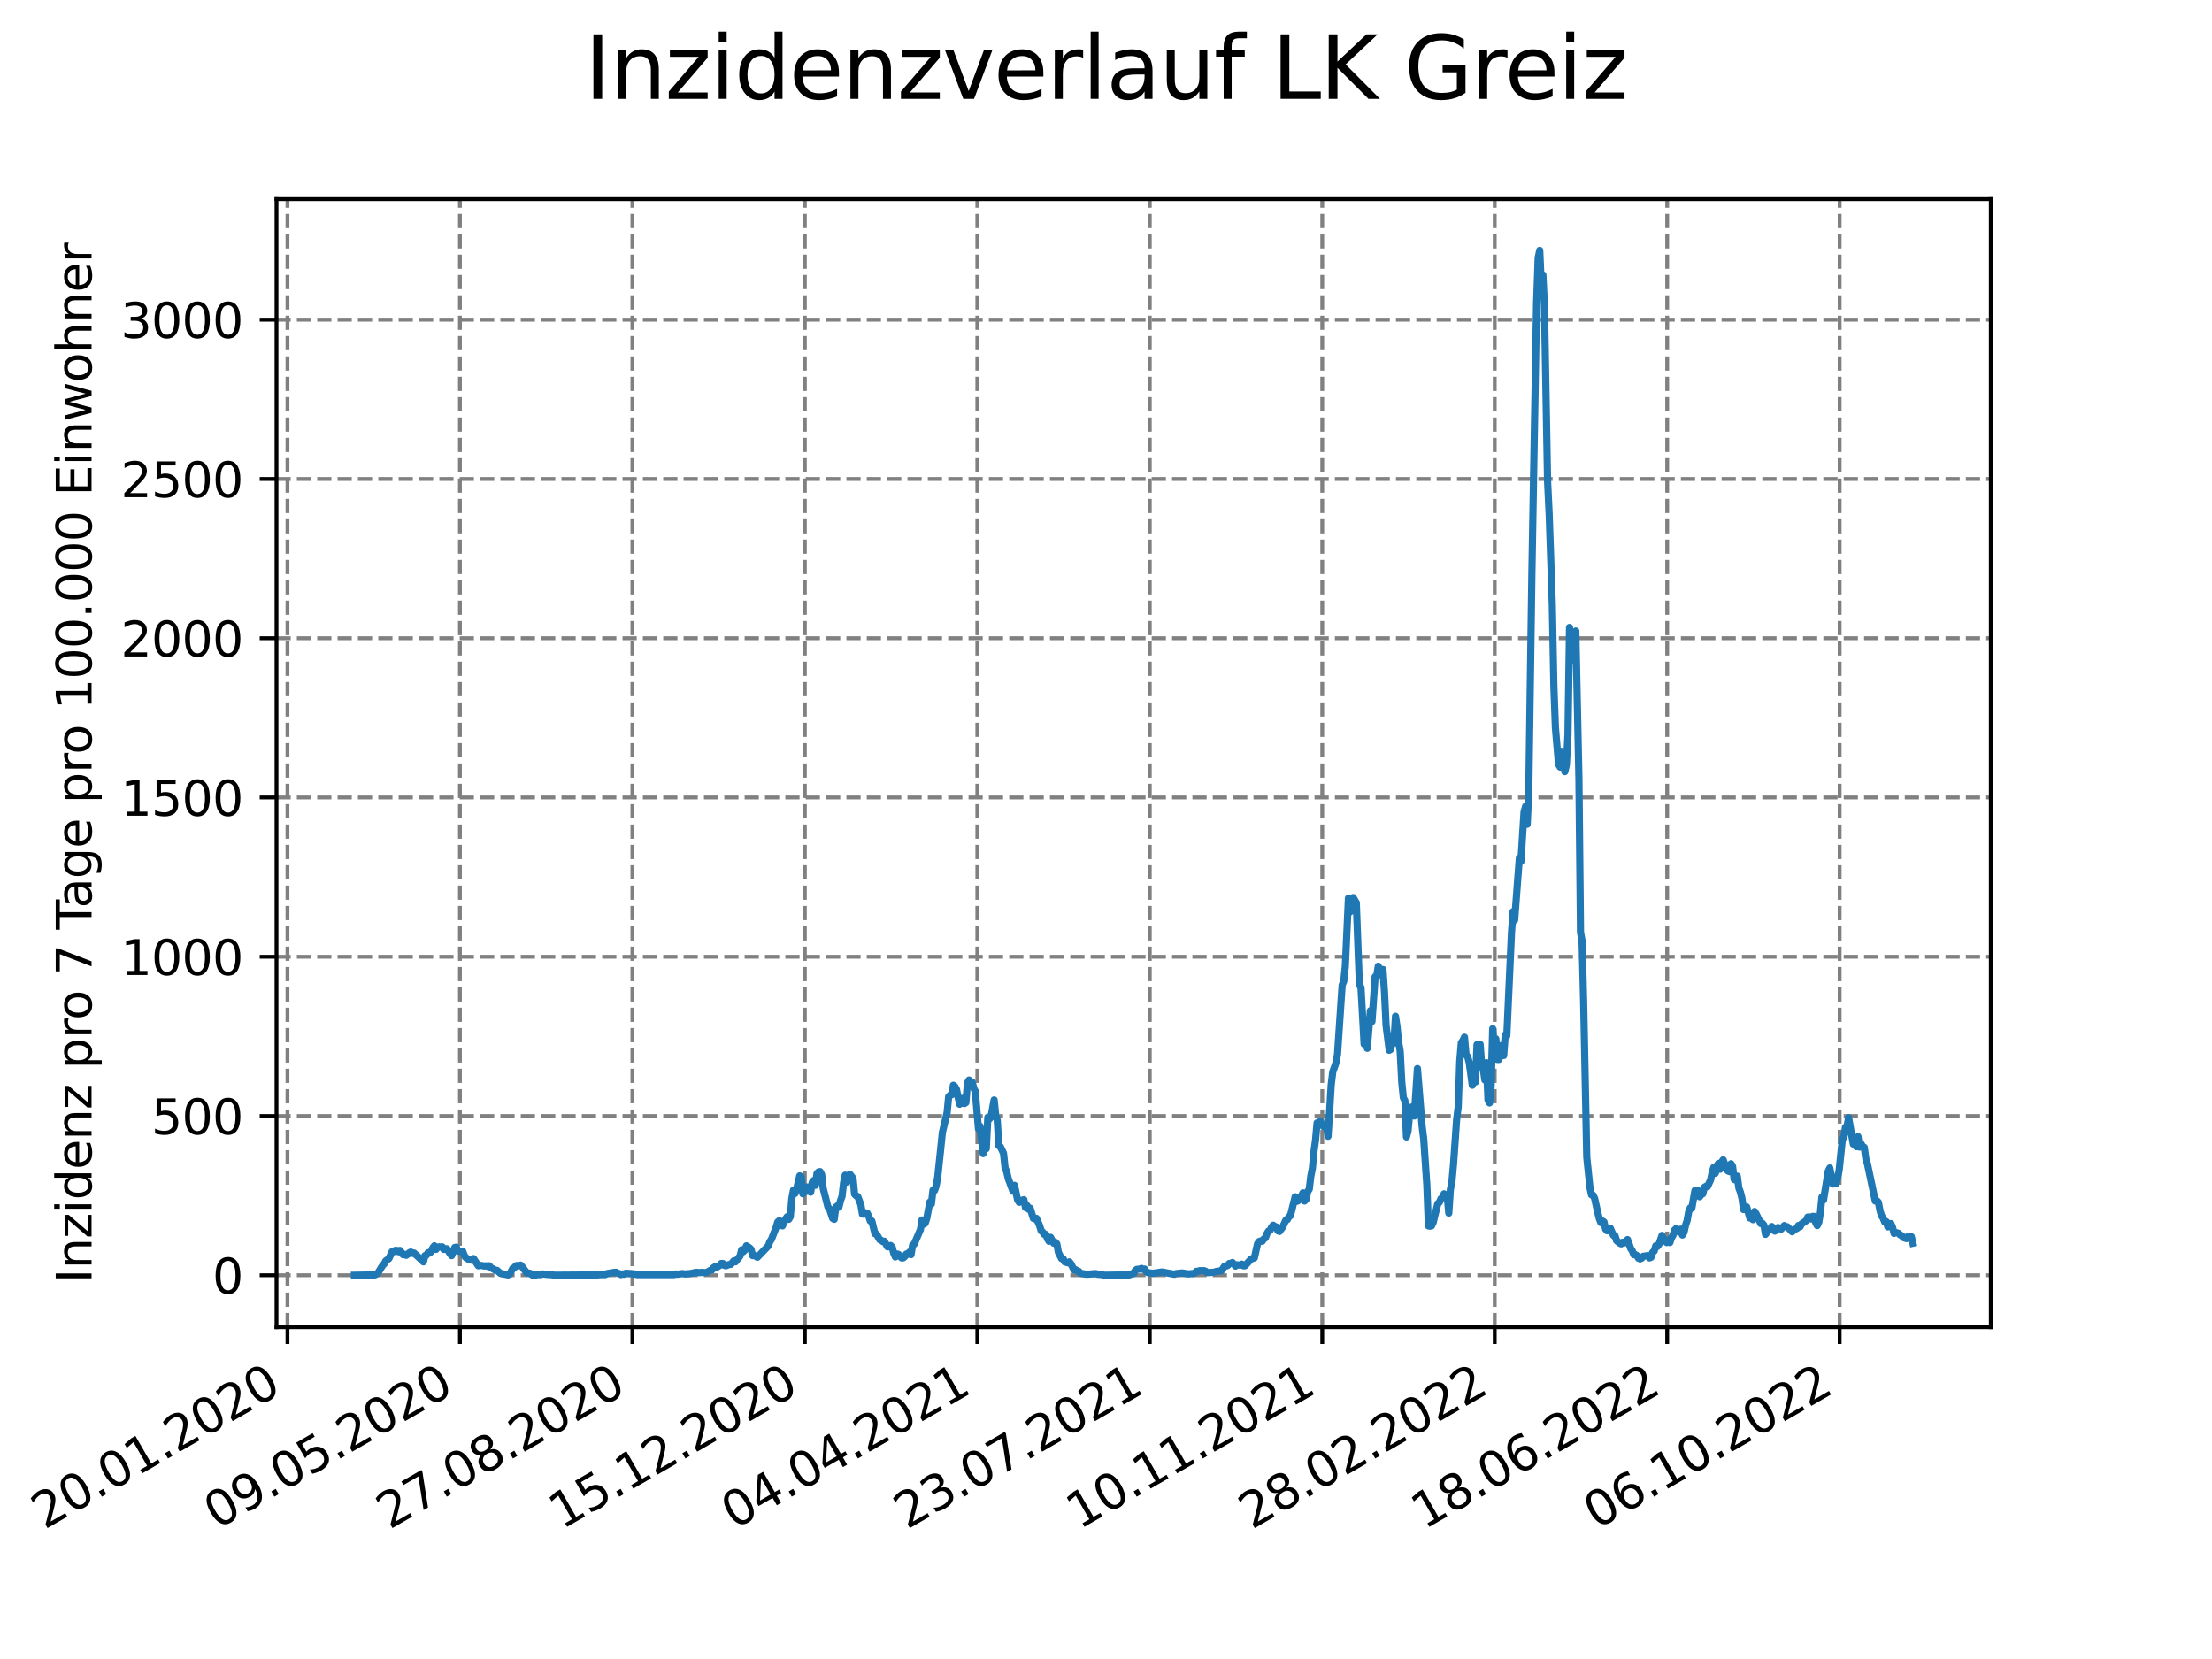 <?xml version="1.0" encoding="utf-8" standalone="no"?>
<!DOCTYPE svg PUBLIC "-//W3C//DTD SVG 1.1//EN"
  "http://www.w3.org/Graphics/SVG/1.1/DTD/svg11.dtd">
<svg xmlns:xlink="http://www.w3.org/1999/xlink" width="460.8pt" height="345.6pt" viewBox="0 0 460.8 345.6" xmlns="http://www.w3.org/2000/svg" version="1.1">
 <defs>
  <style type="text/css">*{stroke-linejoin: round; stroke-linecap: butt}</style>
 </defs>
 <g id="figure_1">
  <g id="patch_1">
   <path d="M 0 345.6 
L 460.8 345.6 
L 460.8 0 
L 0 0 
z
" style="fill: #ffffff"/>
  </g>
  <g id="axes_1">
   <g id="patch_2">
    <path d="M 57.6 276.48 
L 414.72 276.48 
L 414.72 41.472 
L 57.6 41.472 
z
" style="fill: #ffffff"/>
   </g>
   <g id="matplotlib.axis_1">
    <g id="xtick_1">
     <g id="line2d_1">
      <path d="M 59.884 276.48 
L 59.884 41.472 
" clip-path="url(#pd1a5427b31)" style="fill: none; stroke-dasharray: 2.96,1.28; stroke-dashoffset: 0; stroke: #808080; stroke-width: 0.8"/>
     </g>
     <g id="line2d_2">
      <defs>
       <path id="mb71c8ffabf" d="M 0 0 
L 0 3.5 
" style="stroke: #000000; stroke-width: 0.8"/>
      </defs>
      <g>
       <use xlink:href="#mb71c8ffabf" x="59.884" y="276.48" style="stroke: #000000; stroke-width: 0.8"/>
      </g>
     </g>
     <g id="text_1">
      <!-- 20.01.2020 -->
      <g transform="translate(9.258 318.689) rotate(-30) scale(0.1 -0.1)">
       <defs>
        <path id="DejaVuSans-32" d="M 1228 531 
L 3431 531 
L 3431 0 
L 469 0 
L 469 531 
Q 828 903 1448 1529 
Q 2069 2156 2228 2338 
Q 2531 2678 2651 2914 
Q 2772 3150 2772 3378 
Q 2772 3750 2511 3984 
Q 2250 4219 1831 4219 
Q 1534 4219 1204 4116 
Q 875 4013 500 3803 
L 500 4441 
Q 881 4594 1212 4672 
Q 1544 4750 1819 4750 
Q 2544 4750 2975 4387 
Q 3406 4025 3406 3419 
Q 3406 3131 3298 2873 
Q 3191 2616 2906 2266 
Q 2828 2175 2409 1742 
Q 1991 1309 1228 531 
z
" transform="scale(0.016)"/>
        <path id="DejaVuSans-30" d="M 2034 4250 
Q 1547 4250 1301 3770 
Q 1056 3291 1056 2328 
Q 1056 1369 1301 889 
Q 1547 409 2034 409 
Q 2525 409 2770 889 
Q 3016 1369 3016 2328 
Q 3016 3291 2770 3770 
Q 2525 4250 2034 4250 
z
M 2034 4750 
Q 2819 4750 3233 4129 
Q 3647 3509 3647 2328 
Q 3647 1150 3233 529 
Q 2819 -91 2034 -91 
Q 1250 -91 836 529 
Q 422 1150 422 2328 
Q 422 3509 836 4129 
Q 1250 4750 2034 4750 
z
" transform="scale(0.016)"/>
        <path id="DejaVuSans-2e" d="M 684 794 
L 1344 794 
L 1344 0 
L 684 0 
L 684 794 
z
" transform="scale(0.016)"/>
        <path id="DejaVuSans-31" d="M 794 531 
L 1825 531 
L 1825 4091 
L 703 3866 
L 703 4441 
L 1819 4666 
L 2450 4666 
L 2450 531 
L 3481 531 
L 3481 0 
L 794 0 
L 794 531 
z
" transform="scale(0.016)"/>
       </defs>
       <use xlink:href="#DejaVuSans-32"/>
       <use xlink:href="#DejaVuSans-30" x="63.623"/>
       <use xlink:href="#DejaVuSans-2e" x="127.246"/>
       <use xlink:href="#DejaVuSans-30" x="159.033"/>
       <use xlink:href="#DejaVuSans-31" x="222.656"/>
       <use xlink:href="#DejaVuSans-2e" x="286.279"/>
       <use xlink:href="#DejaVuSans-32" x="318.066"/>
       <use xlink:href="#DejaVuSans-30" x="381.689"/>
       <use xlink:href="#DejaVuSans-32" x="445.312"/>
       <use xlink:href="#DejaVuSans-30" x="508.936"/>
      </g>
     </g>
    </g>
    <g id="xtick_2">
     <g id="line2d_3">
      <path d="M 95.811 276.48 
L 95.811 41.472 
" clip-path="url(#pd1a5427b31)" style="fill: none; stroke-dasharray: 2.96,1.28; stroke-dashoffset: 0; stroke: #808080; stroke-width: 0.8"/>
     </g>
     <g id="line2d_4">
      <g>
       <use xlink:href="#mb71c8ffabf" x="95.811" y="276.48" style="stroke: #000000; stroke-width: 0.8"/>
      </g>
     </g>
     <g id="text_2">
      <!-- 09.05.2020 -->
      <g transform="translate(45.186 318.689) rotate(-30) scale(0.1 -0.1)">
       <defs>
        <path id="DejaVuSans-39" d="M 703 97 
L 703 672 
Q 941 559 1184 500 
Q 1428 441 1663 441 
Q 2288 441 2617 861 
Q 2947 1281 2994 2138 
Q 2813 1869 2534 1725 
Q 2256 1581 1919 1581 
Q 1219 1581 811 2004 
Q 403 2428 403 3163 
Q 403 3881 828 4315 
Q 1253 4750 1959 4750 
Q 2769 4750 3195 4129 
Q 3622 3509 3622 2328 
Q 3622 1225 3098 567 
Q 2575 -91 1691 -91 
Q 1453 -91 1209 -44 
Q 966 3 703 97 
z
M 1959 2075 
Q 2384 2075 2632 2365 
Q 2881 2656 2881 3163 
Q 2881 3666 2632 3958 
Q 2384 4250 1959 4250 
Q 1534 4250 1286 3958 
Q 1038 3666 1038 3163 
Q 1038 2656 1286 2365 
Q 1534 2075 1959 2075 
z
" transform="scale(0.016)"/>
        <path id="DejaVuSans-35" d="M 691 4666 
L 3169 4666 
L 3169 4134 
L 1269 4134 
L 1269 2991 
Q 1406 3038 1543 3061 
Q 1681 3084 1819 3084 
Q 2600 3084 3056 2656 
Q 3513 2228 3513 1497 
Q 3513 744 3044 326 
Q 2575 -91 1722 -91 
Q 1428 -91 1123 -41 
Q 819 9 494 109 
L 494 744 
Q 775 591 1075 516 
Q 1375 441 1709 441 
Q 2250 441 2565 725 
Q 2881 1009 2881 1497 
Q 2881 1984 2565 2268 
Q 2250 2553 1709 2553 
Q 1456 2553 1204 2497 
Q 953 2441 691 2322 
L 691 4666 
z
" transform="scale(0.016)"/>
       </defs>
       <use xlink:href="#DejaVuSans-30"/>
       <use xlink:href="#DejaVuSans-39" x="63.623"/>
       <use xlink:href="#DejaVuSans-2e" x="127.246"/>
       <use xlink:href="#DejaVuSans-30" x="159.033"/>
       <use xlink:href="#DejaVuSans-35" x="222.656"/>
       <use xlink:href="#DejaVuSans-2e" x="286.279"/>
       <use xlink:href="#DejaVuSans-32" x="318.066"/>
       <use xlink:href="#DejaVuSans-30" x="381.689"/>
       <use xlink:href="#DejaVuSans-32" x="445.312"/>
       <use xlink:href="#DejaVuSans-30" x="508.936"/>
      </g>
     </g>
    </g>
    <g id="xtick_3">
     <g id="line2d_5">
      <path d="M 131.739 276.48 
L 131.739 41.472 
" clip-path="url(#pd1a5427b31)" style="fill: none; stroke-dasharray: 2.96,1.28; stroke-dashoffset: 0; stroke: #808080; stroke-width: 0.8"/>
     </g>
     <g id="line2d_6">
      <g>
       <use xlink:href="#mb71c8ffabf" x="131.739" y="276.48" style="stroke: #000000; stroke-width: 0.8"/>
      </g>
     </g>
     <g id="text_3">
      <!-- 27.08.2020 -->
      <g transform="translate(81.113 318.689) rotate(-30) scale(0.1 -0.1)">
       <defs>
        <path id="DejaVuSans-37" d="M 525 4666 
L 3525 4666 
L 3525 4397 
L 1831 0 
L 1172 0 
L 2766 4134 
L 525 4134 
L 525 4666 
z
" transform="scale(0.016)"/>
        <path id="DejaVuSans-38" d="M 2034 2216 
Q 1584 2216 1326 1975 
Q 1069 1734 1069 1313 
Q 1069 891 1326 650 
Q 1584 409 2034 409 
Q 2484 409 2743 651 
Q 3003 894 3003 1313 
Q 3003 1734 2745 1975 
Q 2488 2216 2034 2216 
z
M 1403 2484 
Q 997 2584 770 2862 
Q 544 3141 544 3541 
Q 544 4100 942 4425 
Q 1341 4750 2034 4750 
Q 2731 4750 3128 4425 
Q 3525 4100 3525 3541 
Q 3525 3141 3298 2862 
Q 3072 2584 2669 2484 
Q 3125 2378 3379 2068 
Q 3634 1759 3634 1313 
Q 3634 634 3220 271 
Q 2806 -91 2034 -91 
Q 1263 -91 848 271 
Q 434 634 434 1313 
Q 434 1759 690 2068 
Q 947 2378 1403 2484 
z
M 1172 3481 
Q 1172 3119 1398 2916 
Q 1625 2713 2034 2713 
Q 2441 2713 2670 2916 
Q 2900 3119 2900 3481 
Q 2900 3844 2670 4047 
Q 2441 4250 2034 4250 
Q 1625 4250 1398 4047 
Q 1172 3844 1172 3481 
z
" transform="scale(0.016)"/>
       </defs>
       <use xlink:href="#DejaVuSans-32"/>
       <use xlink:href="#DejaVuSans-37" x="63.623"/>
       <use xlink:href="#DejaVuSans-2e" x="127.246"/>
       <use xlink:href="#DejaVuSans-30" x="159.033"/>
       <use xlink:href="#DejaVuSans-38" x="222.656"/>
       <use xlink:href="#DejaVuSans-2e" x="286.279"/>
       <use xlink:href="#DejaVuSans-32" x="318.066"/>
       <use xlink:href="#DejaVuSans-30" x="381.689"/>
       <use xlink:href="#DejaVuSans-32" x="445.312"/>
       <use xlink:href="#DejaVuSans-30" x="508.936"/>
      </g>
     </g>
    </g>
    <g id="xtick_4">
     <g id="line2d_7">
      <path d="M 167.666 276.48 
L 167.666 41.472 
" clip-path="url(#pd1a5427b31)" style="fill: none; stroke-dasharray: 2.96,1.28; stroke-dashoffset: 0; stroke: #808080; stroke-width: 0.8"/>
     </g>
     <g id="line2d_8">
      <g>
       <use xlink:href="#mb71c8ffabf" x="167.666" y="276.48" style="stroke: #000000; stroke-width: 0.8"/>
      </g>
     </g>
     <g id="text_4">
      <!-- 15.12.2020 -->
      <g transform="translate(117.041 318.689) rotate(-30) scale(0.1 -0.1)">
       <use xlink:href="#DejaVuSans-31"/>
       <use xlink:href="#DejaVuSans-35" x="63.623"/>
       <use xlink:href="#DejaVuSans-2e" x="127.246"/>
       <use xlink:href="#DejaVuSans-31" x="159.033"/>
       <use xlink:href="#DejaVuSans-32" x="222.656"/>
       <use xlink:href="#DejaVuSans-2e" x="286.279"/>
       <use xlink:href="#DejaVuSans-32" x="318.066"/>
       <use xlink:href="#DejaVuSans-30" x="381.689"/>
       <use xlink:href="#DejaVuSans-32" x="445.312"/>
       <use xlink:href="#DejaVuSans-30" x="508.936"/>
      </g>
     </g>
    </g>
    <g id="xtick_5">
     <g id="line2d_9">
      <path d="M 203.594 276.48 
L 203.594 41.472 
" clip-path="url(#pd1a5427b31)" style="fill: none; stroke-dasharray: 2.96,1.28; stroke-dashoffset: 0; stroke: #808080; stroke-width: 0.8"/>
     </g>
     <g id="line2d_10">
      <g>
       <use xlink:href="#mb71c8ffabf" x="203.594" y="276.48" style="stroke: #000000; stroke-width: 0.8"/>
      </g>
     </g>
     <g id="text_5">
      <!-- 04.04.2021 -->
      <g transform="translate(152.969 318.689) rotate(-30) scale(0.1 -0.1)">
       <defs>
        <path id="DejaVuSans-34" d="M 2419 4116 
L 825 1625 
L 2419 1625 
L 2419 4116 
z
M 2253 4666 
L 3047 4666 
L 3047 1625 
L 3713 1625 
L 3713 1100 
L 3047 1100 
L 3047 0 
L 2419 0 
L 2419 1100 
L 313 1100 
L 313 1709 
L 2253 4666 
z
" transform="scale(0.016)"/>
       </defs>
       <use xlink:href="#DejaVuSans-30"/>
       <use xlink:href="#DejaVuSans-34" x="63.623"/>
       <use xlink:href="#DejaVuSans-2e" x="127.246"/>
       <use xlink:href="#DejaVuSans-30" x="159.033"/>
       <use xlink:href="#DejaVuSans-34" x="222.656"/>
       <use xlink:href="#DejaVuSans-2e" x="286.279"/>
       <use xlink:href="#DejaVuSans-32" x="318.066"/>
       <use xlink:href="#DejaVuSans-30" x="381.689"/>
       <use xlink:href="#DejaVuSans-32" x="445.312"/>
       <use xlink:href="#DejaVuSans-31" x="508.936"/>
      </g>
     </g>
    </g>
    <g id="xtick_6">
     <g id="line2d_11">
      <path d="M 239.521 276.48 
L 239.521 41.472 
" clip-path="url(#pd1a5427b31)" style="fill: none; stroke-dasharray: 2.96,1.28; stroke-dashoffset: 0; stroke: #808080; stroke-width: 0.8"/>
     </g>
     <g id="line2d_12">
      <g>
       <use xlink:href="#mb71c8ffabf" x="239.521" y="276.48" style="stroke: #000000; stroke-width: 0.8"/>
      </g>
     </g>
     <g id="text_6">
      <!-- 23.07.2021 -->
      <g transform="translate(188.896 318.689) rotate(-30) scale(0.1 -0.1)">
       <defs>
        <path id="DejaVuSans-33" d="M 2597 2516 
Q 3050 2419 3304 2112 
Q 3559 1806 3559 1356 
Q 3559 666 3084 287 
Q 2609 -91 1734 -91 
Q 1441 -91 1130 -33 
Q 819 25 488 141 
L 488 750 
Q 750 597 1062 519 
Q 1375 441 1716 441 
Q 2309 441 2620 675 
Q 2931 909 2931 1356 
Q 2931 1769 2642 2001 
Q 2353 2234 1838 2234 
L 1294 2234 
L 1294 2753 
L 1863 2753 
Q 2328 2753 2575 2939 
Q 2822 3125 2822 3475 
Q 2822 3834 2567 4026 
Q 2313 4219 1838 4219 
Q 1578 4219 1281 4162 
Q 984 4106 628 3988 
L 628 4550 
Q 988 4650 1302 4700 
Q 1616 4750 1894 4750 
Q 2613 4750 3031 4423 
Q 3450 4097 3450 3541 
Q 3450 3153 3228 2886 
Q 3006 2619 2597 2516 
z
" transform="scale(0.016)"/>
       </defs>
       <use xlink:href="#DejaVuSans-32"/>
       <use xlink:href="#DejaVuSans-33" x="63.623"/>
       <use xlink:href="#DejaVuSans-2e" x="127.246"/>
       <use xlink:href="#DejaVuSans-30" x="159.033"/>
       <use xlink:href="#DejaVuSans-37" x="222.656"/>
       <use xlink:href="#DejaVuSans-2e" x="286.279"/>
       <use xlink:href="#DejaVuSans-32" x="318.066"/>
       <use xlink:href="#DejaVuSans-30" x="381.689"/>
       <use xlink:href="#DejaVuSans-32" x="445.312"/>
       <use xlink:href="#DejaVuSans-31" x="508.936"/>
      </g>
     </g>
    </g>
    <g id="xtick_7">
     <g id="line2d_13">
      <path d="M 275.449 276.48 
L 275.449 41.472 
" clip-path="url(#pd1a5427b31)" style="fill: none; stroke-dasharray: 2.96,1.28; stroke-dashoffset: 0; stroke: #808080; stroke-width: 0.8"/>
     </g>
     <g id="line2d_14">
      <g>
       <use xlink:href="#mb71c8ffabf" x="275.449" y="276.48" style="stroke: #000000; stroke-width: 0.8"/>
      </g>
     </g>
     <g id="text_7">
      <!-- 10.11.2021 -->
      <g transform="translate(224.824 318.689) rotate(-30) scale(0.1 -0.1)">
       <use xlink:href="#DejaVuSans-31"/>
       <use xlink:href="#DejaVuSans-30" x="63.623"/>
       <use xlink:href="#DejaVuSans-2e" x="127.246"/>
       <use xlink:href="#DejaVuSans-31" x="159.033"/>
       <use xlink:href="#DejaVuSans-31" x="222.656"/>
       <use xlink:href="#DejaVuSans-2e" x="286.279"/>
       <use xlink:href="#DejaVuSans-32" x="318.066"/>
       <use xlink:href="#DejaVuSans-30" x="381.689"/>
       <use xlink:href="#DejaVuSans-32" x="445.312"/>
       <use xlink:href="#DejaVuSans-31" x="508.936"/>
      </g>
     </g>
    </g>
    <g id="xtick_8">
     <g id="line2d_15">
      <path d="M 311.377 276.48 
L 311.377 41.472 
" clip-path="url(#pd1a5427b31)" style="fill: none; stroke-dasharray: 2.96,1.28; stroke-dashoffset: 0; stroke: #808080; stroke-width: 0.8"/>
     </g>
     <g id="line2d_16">
      <g>
       <use xlink:href="#mb71c8ffabf" x="311.377" y="276.48" style="stroke: #000000; stroke-width: 0.8"/>
      </g>
     </g>
     <g id="text_8">
      <!-- 28.02.2022 -->
      <g transform="translate(260.751 318.689) rotate(-30) scale(0.1 -0.1)">
       <use xlink:href="#DejaVuSans-32"/>
       <use xlink:href="#DejaVuSans-38" x="63.623"/>
       <use xlink:href="#DejaVuSans-2e" x="127.246"/>
       <use xlink:href="#DejaVuSans-30" x="159.033"/>
       <use xlink:href="#DejaVuSans-32" x="222.656"/>
       <use xlink:href="#DejaVuSans-2e" x="286.279"/>
       <use xlink:href="#DejaVuSans-32" x="318.066"/>
       <use xlink:href="#DejaVuSans-30" x="381.689"/>
       <use xlink:href="#DejaVuSans-32" x="445.312"/>
       <use xlink:href="#DejaVuSans-32" x="508.936"/>
      </g>
     </g>
    </g>
    <g id="xtick_9">
     <g id="line2d_17">
      <path d="M 347.304 276.48 
L 347.304 41.472 
" clip-path="url(#pd1a5427b31)" style="fill: none; stroke-dasharray: 2.96,1.28; stroke-dashoffset: 0; stroke: #808080; stroke-width: 0.8"/>
     </g>
     <g id="line2d_18">
      <g>
       <use xlink:href="#mb71c8ffabf" x="347.304" y="276.48" style="stroke: #000000; stroke-width: 0.8"/>
      </g>
     </g>
     <g id="text_9">
      <!-- 18.06.2022 -->
      <g transform="translate(296.679 318.689) rotate(-30) scale(0.1 -0.1)">
       <defs>
        <path id="DejaVuSans-36" d="M 2113 2584 
Q 1688 2584 1439 2293 
Q 1191 2003 1191 1497 
Q 1191 994 1439 701 
Q 1688 409 2113 409 
Q 2538 409 2786 701 
Q 3034 994 3034 1497 
Q 3034 2003 2786 2293 
Q 2538 2584 2113 2584 
z
M 3366 4563 
L 3366 3988 
Q 3128 4100 2886 4159 
Q 2644 4219 2406 4219 
Q 1781 4219 1451 3797 
Q 1122 3375 1075 2522 
Q 1259 2794 1537 2939 
Q 1816 3084 2150 3084 
Q 2853 3084 3261 2657 
Q 3669 2231 3669 1497 
Q 3669 778 3244 343 
Q 2819 -91 2113 -91 
Q 1303 -91 875 529 
Q 447 1150 447 2328 
Q 447 3434 972 4092 
Q 1497 4750 2381 4750 
Q 2619 4750 2861 4703 
Q 3103 4656 3366 4563 
z
" transform="scale(0.016)"/>
       </defs>
       <use xlink:href="#DejaVuSans-31"/>
       <use xlink:href="#DejaVuSans-38" x="63.623"/>
       <use xlink:href="#DejaVuSans-2e" x="127.246"/>
       <use xlink:href="#DejaVuSans-30" x="159.033"/>
       <use xlink:href="#DejaVuSans-36" x="222.656"/>
       <use xlink:href="#DejaVuSans-2e" x="286.279"/>
       <use xlink:href="#DejaVuSans-32" x="318.066"/>
       <use xlink:href="#DejaVuSans-30" x="381.689"/>
       <use xlink:href="#DejaVuSans-32" x="445.312"/>
       <use xlink:href="#DejaVuSans-32" x="508.936"/>
      </g>
     </g>
    </g>
    <g id="xtick_10">
     <g id="line2d_19">
      <path d="M 383.232 276.48 
L 383.232 41.472 
" clip-path="url(#pd1a5427b31)" style="fill: none; stroke-dasharray: 2.96,1.28; stroke-dashoffset: 0; stroke: #808080; stroke-width: 0.8"/>
     </g>
     <g id="line2d_20">
      <g>
       <use xlink:href="#mb71c8ffabf" x="383.232" y="276.48" style="stroke: #000000; stroke-width: 0.8"/>
      </g>
     </g>
     <g id="text_10">
      <!-- 06.10.2022 -->
      <g transform="translate(332.606 318.689) rotate(-30) scale(0.1 -0.1)">
       <use xlink:href="#DejaVuSans-30"/>
       <use xlink:href="#DejaVuSans-36" x="63.623"/>
       <use xlink:href="#DejaVuSans-2e" x="127.246"/>
       <use xlink:href="#DejaVuSans-31" x="159.033"/>
       <use xlink:href="#DejaVuSans-30" x="222.656"/>
       <use xlink:href="#DejaVuSans-2e" x="286.279"/>
       <use xlink:href="#DejaVuSans-32" x="318.066"/>
       <use xlink:href="#DejaVuSans-30" x="381.689"/>
       <use xlink:href="#DejaVuSans-32" x="445.312"/>
       <use xlink:href="#DejaVuSans-32" x="508.936"/>
      </g>
     </g>
    </g>
   </g>
   <g id="matplotlib.axis_2">
    <g id="ytick_1">
     <g id="line2d_21">
      <path d="M 57.6 265.662 
L 414.72 265.662 
" clip-path="url(#pd1a5427b31)" style="fill: none; stroke-dasharray: 2.96,1.28; stroke-dashoffset: 0; stroke: #808080; stroke-width: 0.8"/>
     </g>
     <g id="line2d_22">
      <defs>
       <path id="m0193c232e4" d="M 0 0 
L -3.5 0 
" style="stroke: #000000; stroke-width: 0.8"/>
      </defs>
      <g>
       <use xlink:href="#m0193c232e4" x="57.6" y="265.662" style="stroke: #000000; stroke-width: 0.8"/>
      </g>
     </g>
     <g id="text_11">
      <!-- 0 -->
      <g transform="translate(44.237 269.461) scale(0.1 -0.1)">
       <use xlink:href="#DejaVuSans-30"/>
      </g>
     </g>
    </g>
    <g id="ytick_2">
     <g id="line2d_23">
      <path d="M 57.6 232.485 
L 414.72 232.485 
" clip-path="url(#pd1a5427b31)" style="fill: none; stroke-dasharray: 2.96,1.28; stroke-dashoffset: 0; stroke: #808080; stroke-width: 0.8"/>
     </g>
     <g id="line2d_24">
      <g>
       <use xlink:href="#m0193c232e4" x="57.6" y="232.485" style="stroke: #000000; stroke-width: 0.8"/>
      </g>
     </g>
     <g id="text_12">
      <!-- 500 -->
      <g transform="translate(31.512 236.284) scale(0.1 -0.1)">
       <use xlink:href="#DejaVuSans-35"/>
       <use xlink:href="#DejaVuSans-30" x="63.623"/>
       <use xlink:href="#DejaVuSans-30" x="127.246"/>
      </g>
     </g>
    </g>
    <g id="ytick_3">
     <g id="line2d_25">
      <path d="M 57.6 199.308 
L 414.72 199.308 
" clip-path="url(#pd1a5427b31)" style="fill: none; stroke-dasharray: 2.96,1.28; stroke-dashoffset: 0; stroke: #808080; stroke-width: 0.8"/>
     </g>
     <g id="line2d_26">
      <g>
       <use xlink:href="#m0193c232e4" x="57.6" y="199.308" style="stroke: #000000; stroke-width: 0.8"/>
      </g>
     </g>
     <g id="text_13">
      <!-- 1000 -->
      <g transform="translate(25.15 203.107) scale(0.1 -0.1)">
       <use xlink:href="#DejaVuSans-31"/>
       <use xlink:href="#DejaVuSans-30" x="63.623"/>
       <use xlink:href="#DejaVuSans-30" x="127.246"/>
       <use xlink:href="#DejaVuSans-30" x="190.869"/>
      </g>
     </g>
    </g>
    <g id="ytick_4">
     <g id="line2d_27">
      <path d="M 57.6 166.131 
L 414.72 166.131 
" clip-path="url(#pd1a5427b31)" style="fill: none; stroke-dasharray: 2.96,1.28; stroke-dashoffset: 0; stroke: #808080; stroke-width: 0.8"/>
     </g>
     <g id="line2d_28">
      <g>
       <use xlink:href="#m0193c232e4" x="57.6" y="166.131" style="stroke: #000000; stroke-width: 0.8"/>
      </g>
     </g>
     <g id="text_14">
      <!-- 1500 -->
      <g transform="translate(25.15 169.931) scale(0.1 -0.1)">
       <use xlink:href="#DejaVuSans-31"/>
       <use xlink:href="#DejaVuSans-35" x="63.623"/>
       <use xlink:href="#DejaVuSans-30" x="127.246"/>
       <use xlink:href="#DejaVuSans-30" x="190.869"/>
      </g>
     </g>
    </g>
    <g id="ytick_5">
     <g id="line2d_29">
      <path d="M 57.6 132.955 
L 414.72 132.955 
" clip-path="url(#pd1a5427b31)" style="fill: none; stroke-dasharray: 2.96,1.28; stroke-dashoffset: 0; stroke: #808080; stroke-width: 0.8"/>
     </g>
     <g id="line2d_30">
      <g>
       <use xlink:href="#m0193c232e4" x="57.6" y="132.955" style="stroke: #000000; stroke-width: 0.8"/>
      </g>
     </g>
     <g id="text_15">
      <!-- 2000 -->
      <g transform="translate(25.15 136.754) scale(0.1 -0.1)">
       <use xlink:href="#DejaVuSans-32"/>
       <use xlink:href="#DejaVuSans-30" x="63.623"/>
       <use xlink:href="#DejaVuSans-30" x="127.246"/>
       <use xlink:href="#DejaVuSans-30" x="190.869"/>
      </g>
     </g>
    </g>
    <g id="ytick_6">
     <g id="line2d_31">
      <path d="M 57.6 99.778 
L 414.72 99.778 
" clip-path="url(#pd1a5427b31)" style="fill: none; stroke-dasharray: 2.96,1.28; stroke-dashoffset: 0; stroke: #808080; stroke-width: 0.8"/>
     </g>
     <g id="line2d_32">
      <g>
       <use xlink:href="#m0193c232e4" x="57.6" y="99.778" style="stroke: #000000; stroke-width: 0.8"/>
      </g>
     </g>
     <g id="text_16">
      <!-- 2500 -->
      <g transform="translate(25.15 103.577) scale(0.1 -0.1)">
       <use xlink:href="#DejaVuSans-32"/>
       <use xlink:href="#DejaVuSans-35" x="63.623"/>
       <use xlink:href="#DejaVuSans-30" x="127.246"/>
       <use xlink:href="#DejaVuSans-30" x="190.869"/>
      </g>
     </g>
    </g>
    <g id="ytick_7">
     <g id="line2d_33">
      <path d="M 57.6 66.601 
L 414.72 66.601 
" clip-path="url(#pd1a5427b31)" style="fill: none; stroke-dasharray: 2.96,1.28; stroke-dashoffset: 0; stroke: #808080; stroke-width: 0.8"/>
     </g>
     <g id="line2d_34">
      <g>
       <use xlink:href="#m0193c232e4" x="57.6" y="66.601" style="stroke: #000000; stroke-width: 0.8"/>
      </g>
     </g>
     <g id="text_17">
      <!-- 3000 -->
      <g transform="translate(25.15 70.4) scale(0.1 -0.1)">
       <use xlink:href="#DejaVuSans-33"/>
       <use xlink:href="#DejaVuSans-30" x="63.623"/>
       <use xlink:href="#DejaVuSans-30" x="127.246"/>
       <use xlink:href="#DejaVuSans-30" x="190.869"/>
      </g>
     </g>
    </g>
    <g id="text_18">
     <!-- Inzidenz pro 7 Tage pro 100.000 Einwohner -->
     <g transform="translate(19.07 267.301) rotate(-90) scale(0.1 -0.1)">
      <defs>
       <path id="DejaVuSans-49" d="M 628 4666 
L 1259 4666 
L 1259 0 
L 628 0 
L 628 4666 
z
" transform="scale(0.016)"/>
       <path id="DejaVuSans-6e" d="M 3513 2113 
L 3513 0 
L 2938 0 
L 2938 2094 
Q 2938 2591 2744 2837 
Q 2550 3084 2163 3084 
Q 1697 3084 1428 2787 
Q 1159 2491 1159 1978 
L 1159 0 
L 581 0 
L 581 3500 
L 1159 3500 
L 1159 2956 
Q 1366 3272 1645 3428 
Q 1925 3584 2291 3584 
Q 2894 3584 3203 3211 
Q 3513 2838 3513 2113 
z
" transform="scale(0.016)"/>
       <path id="DejaVuSans-7a" d="M 353 3500 
L 3084 3500 
L 3084 2975 
L 922 459 
L 3084 459 
L 3084 0 
L 275 0 
L 275 525 
L 2438 3041 
L 353 3041 
L 353 3500 
z
" transform="scale(0.016)"/>
       <path id="DejaVuSans-69" d="M 603 3500 
L 1178 3500 
L 1178 0 
L 603 0 
L 603 3500 
z
M 603 4863 
L 1178 4863 
L 1178 4134 
L 603 4134 
L 603 4863 
z
" transform="scale(0.016)"/>
       <path id="DejaVuSans-64" d="M 2906 2969 
L 2906 4863 
L 3481 4863 
L 3481 0 
L 2906 0 
L 2906 525 
Q 2725 213 2448 61 
Q 2172 -91 1784 -91 
Q 1150 -91 751 415 
Q 353 922 353 1747 
Q 353 2572 751 3078 
Q 1150 3584 1784 3584 
Q 2172 3584 2448 3432 
Q 2725 3281 2906 2969 
z
M 947 1747 
Q 947 1113 1208 752 
Q 1469 391 1925 391 
Q 2381 391 2643 752 
Q 2906 1113 2906 1747 
Q 2906 2381 2643 2742 
Q 2381 3103 1925 3103 
Q 1469 3103 1208 2742 
Q 947 2381 947 1747 
z
" transform="scale(0.016)"/>
       <path id="DejaVuSans-65" d="M 3597 1894 
L 3597 1613 
L 953 1613 
Q 991 1019 1311 708 
Q 1631 397 2203 397 
Q 2534 397 2845 478 
Q 3156 559 3463 722 
L 3463 178 
Q 3153 47 2828 -22 
Q 2503 -91 2169 -91 
Q 1331 -91 842 396 
Q 353 884 353 1716 
Q 353 2575 817 3079 
Q 1281 3584 2069 3584 
Q 2775 3584 3186 3129 
Q 3597 2675 3597 1894 
z
M 3022 2063 
Q 3016 2534 2758 2815 
Q 2500 3097 2075 3097 
Q 1594 3097 1305 2825 
Q 1016 2553 972 2059 
L 3022 2063 
z
" transform="scale(0.016)"/>
       <path id="DejaVuSans-20" transform="scale(0.016)"/>
       <path id="DejaVuSans-70" d="M 1159 525 
L 1159 -1331 
L 581 -1331 
L 581 3500 
L 1159 3500 
L 1159 2969 
Q 1341 3281 1617 3432 
Q 1894 3584 2278 3584 
Q 2916 3584 3314 3078 
Q 3713 2572 3713 1747 
Q 3713 922 3314 415 
Q 2916 -91 2278 -91 
Q 1894 -91 1617 61 
Q 1341 213 1159 525 
z
M 3116 1747 
Q 3116 2381 2855 2742 
Q 2594 3103 2138 3103 
Q 1681 3103 1420 2742 
Q 1159 2381 1159 1747 
Q 1159 1113 1420 752 
Q 1681 391 2138 391 
Q 2594 391 2855 752 
Q 3116 1113 3116 1747 
z
" transform="scale(0.016)"/>
       <path id="DejaVuSans-72" d="M 2631 2963 
Q 2534 3019 2420 3045 
Q 2306 3072 2169 3072 
Q 1681 3072 1420 2755 
Q 1159 2438 1159 1844 
L 1159 0 
L 581 0 
L 581 3500 
L 1159 3500 
L 1159 2956 
Q 1341 3275 1631 3429 
Q 1922 3584 2338 3584 
Q 2397 3584 2469 3576 
Q 2541 3569 2628 3553 
L 2631 2963 
z
" transform="scale(0.016)"/>
       <path id="DejaVuSans-6f" d="M 1959 3097 
Q 1497 3097 1228 2736 
Q 959 2375 959 1747 
Q 959 1119 1226 758 
Q 1494 397 1959 397 
Q 2419 397 2687 759 
Q 2956 1122 2956 1747 
Q 2956 2369 2687 2733 
Q 2419 3097 1959 3097 
z
M 1959 3584 
Q 2709 3584 3137 3096 
Q 3566 2609 3566 1747 
Q 3566 888 3137 398 
Q 2709 -91 1959 -91 
Q 1206 -91 779 398 
Q 353 888 353 1747 
Q 353 2609 779 3096 
Q 1206 3584 1959 3584 
z
" transform="scale(0.016)"/>
       <path id="DejaVuSans-54" d="M -19 4666 
L 3928 4666 
L 3928 4134 
L 2272 4134 
L 2272 0 
L 1638 0 
L 1638 4134 
L -19 4134 
L -19 4666 
z
" transform="scale(0.016)"/>
       <path id="DejaVuSans-61" d="M 2194 1759 
Q 1497 1759 1228 1600 
Q 959 1441 959 1056 
Q 959 750 1161 570 
Q 1363 391 1709 391 
Q 2188 391 2477 730 
Q 2766 1069 2766 1631 
L 2766 1759 
L 2194 1759 
z
M 3341 1997 
L 3341 0 
L 2766 0 
L 2766 531 
Q 2569 213 2275 61 
Q 1981 -91 1556 -91 
Q 1019 -91 701 211 
Q 384 513 384 1019 
Q 384 1609 779 1909 
Q 1175 2209 1959 2209 
L 2766 2209 
L 2766 2266 
Q 2766 2663 2505 2880 
Q 2244 3097 1772 3097 
Q 1472 3097 1187 3025 
Q 903 2953 641 2809 
L 641 3341 
Q 956 3463 1253 3523 
Q 1550 3584 1831 3584 
Q 2591 3584 2966 3190 
Q 3341 2797 3341 1997 
z
" transform="scale(0.016)"/>
       <path id="DejaVuSans-67" d="M 2906 1791 
Q 2906 2416 2648 2759 
Q 2391 3103 1925 3103 
Q 1463 3103 1205 2759 
Q 947 2416 947 1791 
Q 947 1169 1205 825 
Q 1463 481 1925 481 
Q 2391 481 2648 825 
Q 2906 1169 2906 1791 
z
M 3481 434 
Q 3481 -459 3084 -895 
Q 2688 -1331 1869 -1331 
Q 1566 -1331 1297 -1286 
Q 1028 -1241 775 -1147 
L 775 -588 
Q 1028 -725 1275 -790 
Q 1522 -856 1778 -856 
Q 2344 -856 2625 -561 
Q 2906 -266 2906 331 
L 2906 616 
Q 2728 306 2450 153 
Q 2172 0 1784 0 
Q 1141 0 747 490 
Q 353 981 353 1791 
Q 353 2603 747 3093 
Q 1141 3584 1784 3584 
Q 2172 3584 2450 3431 
Q 2728 3278 2906 2969 
L 2906 3500 
L 3481 3500 
L 3481 434 
z
" transform="scale(0.016)"/>
       <path id="DejaVuSans-45" d="M 628 4666 
L 3578 4666 
L 3578 4134 
L 1259 4134 
L 1259 2753 
L 3481 2753 
L 3481 2222 
L 1259 2222 
L 1259 531 
L 3634 531 
L 3634 0 
L 628 0 
L 628 4666 
z
" transform="scale(0.016)"/>
       <path id="DejaVuSans-77" d="M 269 3500 
L 844 3500 
L 1563 769 
L 2278 3500 
L 2956 3500 
L 3675 769 
L 4391 3500 
L 4966 3500 
L 4050 0 
L 3372 0 
L 2619 2869 
L 1863 0 
L 1184 0 
L 269 3500 
z
" transform="scale(0.016)"/>
       <path id="DejaVuSans-68" d="M 3513 2113 
L 3513 0 
L 2938 0 
L 2938 2094 
Q 2938 2591 2744 2837 
Q 2550 3084 2163 3084 
Q 1697 3084 1428 2787 
Q 1159 2491 1159 1978 
L 1159 0 
L 581 0 
L 581 4863 
L 1159 4863 
L 1159 2956 
Q 1366 3272 1645 3428 
Q 1925 3584 2291 3584 
Q 2894 3584 3203 3211 
Q 3513 2838 3513 2113 
z
" transform="scale(0.016)"/>
      </defs>
      <use xlink:href="#DejaVuSans-49"/>
      <use xlink:href="#DejaVuSans-6e" x="29.492"/>
      <use xlink:href="#DejaVuSans-7a" x="92.871"/>
      <use xlink:href="#DejaVuSans-69" x="145.361"/>
      <use xlink:href="#DejaVuSans-64" x="173.145"/>
      <use xlink:href="#DejaVuSans-65" x="236.621"/>
      <use xlink:href="#DejaVuSans-6e" x="298.145"/>
      <use xlink:href="#DejaVuSans-7a" x="361.523"/>
      <use xlink:href="#DejaVuSans-20" x="414.014"/>
      <use xlink:href="#DejaVuSans-70" x="445.801"/>
      <use xlink:href="#DejaVuSans-72" x="509.277"/>
      <use xlink:href="#DejaVuSans-6f" x="548.141"/>
      <use xlink:href="#DejaVuSans-20" x="609.322"/>
      <use xlink:href="#DejaVuSans-37" x="641.109"/>
      <use xlink:href="#DejaVuSans-20" x="704.732"/>
      <use xlink:href="#DejaVuSans-54" x="736.52"/>
      <use xlink:href="#DejaVuSans-61" x="781.104"/>
      <use xlink:href="#DejaVuSans-67" x="842.383"/>
      <use xlink:href="#DejaVuSans-65" x="905.859"/>
      <use xlink:href="#DejaVuSans-20" x="967.383"/>
      <use xlink:href="#DejaVuSans-70" x="999.17"/>
      <use xlink:href="#DejaVuSans-72" x="1062.646"/>
      <use xlink:href="#DejaVuSans-6f" x="1101.51"/>
      <use xlink:href="#DejaVuSans-20" x="1162.691"/>
      <use xlink:href="#DejaVuSans-31" x="1194.479"/>
      <use xlink:href="#DejaVuSans-30" x="1258.102"/>
      <use xlink:href="#DejaVuSans-30" x="1321.725"/>
      <use xlink:href="#DejaVuSans-2e" x="1385.348"/>
      <use xlink:href="#DejaVuSans-30" x="1417.135"/>
      <use xlink:href="#DejaVuSans-30" x="1480.758"/>
      <use xlink:href="#DejaVuSans-30" x="1544.381"/>
      <use xlink:href="#DejaVuSans-20" x="1608.004"/>
      <use xlink:href="#DejaVuSans-45" x="1639.791"/>
      <use xlink:href="#DejaVuSans-69" x="1702.975"/>
      <use xlink:href="#DejaVuSans-6e" x="1730.758"/>
      <use xlink:href="#DejaVuSans-77" x="1794.137"/>
      <use xlink:href="#DejaVuSans-6f" x="1875.924"/>
      <use xlink:href="#DejaVuSans-68" x="1937.105"/>
      <use xlink:href="#DejaVuSans-6e" x="2000.484"/>
      <use xlink:href="#DejaVuSans-65" x="2063.863"/>
      <use xlink:href="#DejaVuSans-72" x="2125.387"/>
     </g>
    </g>
   </g>
   <g id="line2d_35">
    <path d="M 73.833 265.662 
L 78.079 265.593 
L 78.405 265.457 
L 78.732 265.185 
L 79.712 263.618 
L 80.038 263.277 
L 80.365 262.664 
L 81.018 262.187 
L 81.671 260.756 
L 81.998 260.756 
L 82.325 260.484 
L 82.651 260.484 
L 82.978 260.756 
L 83.305 260.484 
L 83.958 261.37 
L 84.284 261.301 
L 84.611 261.506 
L 84.938 261.301 
L 85.264 260.961 
L 85.591 260.825 
L 85.917 261.097 
L 86.244 261.029 
L 87.877 262.528 
L 88.204 262.868 
L 88.53 261.574 
L 88.857 261.438 
L 89.184 260.961 
L 89.51 261.029 
L 89.837 260.688 
L 90.163 259.939 
L 90.49 259.53 
L 90.817 260.28 
L 91.143 259.871 
L 91.47 259.735 
L 91.797 259.803 
L 92.123 259.735 
L 92.45 260.28 
L 92.776 260.143 
L 93.103 260.143 
L 93.756 261.165 
L 94.083 261.574 
L 94.736 259.871 
L 95.063 259.803 
L 95.389 260.62 
L 95.716 260.688 
L 96.369 260.62 
L 96.696 261.506 
L 97.022 261.983 
L 97.676 262.392 
L 98.002 262.323 
L 98.329 262.528 
L 98.655 262.187 
L 99.635 263.686 
L 100.288 263.618 
L 100.942 263.754 
L 101.268 263.686 
L 101.595 263.822 
L 101.922 263.686 
L 102.248 264.095 
L 102.901 264.435 
L 103.228 264.64 
L 103.555 264.64 
L 104.208 265.253 
L 105.841 265.593 
L 106.168 265.457 
L 106.821 264.231 
L 107.147 264.095 
L 107.474 263.686 
L 107.801 263.618 
L 108.127 263.686 
L 108.454 263.55 
L 108.78 263.89 
L 109.434 264.776 
L 109.76 265.185 
L 110.414 265.253 
L 111.067 265.73 
L 111.393 265.798 
L 111.72 265.525 
L 112.7 265.525 
L 113.026 265.389 
L 113.68 265.457 
L 114.333 265.525 
L 114.986 265.525 
L 115.313 265.662 
L 124.458 265.593 
L 125.111 265.525 
L 126.091 265.525 
L 126.418 265.321 
L 128.051 265.048 
L 128.377 265.048 
L 128.704 265.253 
L 129.031 265.321 
L 129.357 265.525 
L 129.684 265.389 
L 130.01 265.457 
L 130.337 265.253 
L 131.643 265.321 
L 131.97 265.457 
L 132.297 265.389 
L 132.623 265.525 
L 140.462 265.525 
L 140.789 265.389 
L 141.115 265.457 
L 142.095 265.321 
L 142.748 265.389 
L 143.728 265.321 
L 145.035 265.048 
L 145.688 265.117 
L 146.341 265.048 
L 146.668 265.117 
L 147.321 265.048 
L 147.974 264.64 
L 148.301 264.572 
L 148.627 264.095 
L 148.954 263.89 
L 149.281 264.027 
L 149.934 263.618 
L 150.26 263.209 
L 150.587 263.209 
L 150.914 263.618 
L 151.24 263.686 
L 151.894 263.413 
L 152.22 263.413 
L 152.873 262.664 
L 153.2 262.868 
L 154.18 261.642 
L 154.506 260.348 
L 154.833 260.756 
L 155.16 260.416 
L 155.486 259.53 
L 156.14 259.939 
L 156.466 260.28 
L 156.793 261.574 
L 157.119 261.506 
L 157.773 261.915 
L 160.059 259.53 
L 160.385 258.645 
L 160.712 258.168 
L 161.692 255.647 
L 162.019 254.557 
L 162.345 254.284 
L 162.998 255.375 
L 163.652 253.944 
L 163.978 253.467 
L 164.305 254.012 
L 164.631 253.467 
L 164.958 249.652 
L 165.285 247.949 
L 165.611 248.63 
L 165.938 247.744 
L 166.591 244.951 
L 166.918 245.156 
L 167.244 248.698 
L 167.571 248.017 
L 167.898 248.221 
L 168.224 247.268 
L 168.551 248.085 
L 168.877 248.358 
L 169.204 246.314 
L 169.531 245.905 
L 169.857 246.927 
L 170.184 244.474 
L 170.511 244.134 
L 170.837 244.066 
L 171.164 244.679 
L 171.49 247.608 
L 172.47 251.423 
L 172.797 251.832 
L 173.45 253.808 
L 173.777 254.012 
L 174.103 251.491 
L 174.43 251.219 
L 174.757 251.491 
L 175.083 250.129 
L 175.41 249.243 
L 175.736 246.382 
L 176.063 244.815 
L 176.39 246.246 
L 177.043 244.611 
L 177.696 245.428 
L 178.023 248.766 
L 178.349 249.107 
L 178.676 249.243 
L 179.329 250.946 
L 179.656 252.922 
L 179.982 252.922 
L 180.309 252.649 
L 180.636 252.718 
L 180.962 253.331 
L 181.289 254.353 
L 181.615 254.353 
L 182.269 257.01 
L 182.595 257.078 
L 183.248 258.236 
L 183.575 258.372 
L 183.902 258.645 
L 184.228 258.576 
L 184.882 259.735 
L 185.208 259.735 
L 185.535 259.462 
L 185.861 259.803 
L 186.188 261.097 
L 186.515 261.847 
L 186.841 261.233 
L 187.168 261.301 
L 187.821 262.051 
L 188.148 262.051 
L 188.474 261.778 
L 188.801 261.233 
L 189.128 261.301 
L 189.454 260.825 
L 189.781 261.37 
L 190.107 259.394 
L 190.434 259.19 
L 191.74 256.124 
L 192.067 254.148 
L 192.394 255.034 
L 192.72 254.83 
L 193.047 253.876 
L 193.7 250.401 
L 194.027 250.81 
L 194.353 247.949 
L 194.68 248.017 
L 195.007 247.063 
L 195.333 245.292 
L 195.986 239.092 
L 196.313 235.89 
L 197.293 231.803 
L 197.62 228.465 
L 197.946 228.124 
L 198.273 228.056 
L 198.599 226.08 
L 198.926 226.353 
L 199.253 226.966 
L 199.906 230.032 
L 200.232 229.827 
L 200.559 228.805 
L 200.886 229.895 
L 201.212 229.691 
L 201.539 225.603 
L 201.866 224.99 
L 202.192 225.672 
L 202.519 225.399 
L 202.845 226.693 
L 203.172 227.375 
L 203.825 235.141 
L 204.152 234.596 
L 204.805 240.319 
L 205.132 239.365 
L 205.458 239.297 
L 205.785 232.757 
L 206.111 233.097 
L 206.438 232.689 
L 207.091 229.146 
L 207.418 232.348 
L 207.745 233.37 
L 208.071 238.684 
L 208.398 238.888 
L 209.051 240.251 
L 209.378 243.316 
L 209.704 244.066 
L 210.031 245.496 
L 211.011 248.153 
L 211.337 246.927 
L 211.991 249.993 
L 212.317 250.469 
L 212.644 250.129 
L 213.297 249.924 
L 213.624 251.559 
L 213.95 251.151 
L 214.277 251.9 
L 214.603 251.696 
L 215.257 253.808 
L 215.583 253.944 
L 215.91 253.808 
L 216.563 255.306 
L 216.89 256.396 
L 217.216 256.669 
L 217.543 257.146 
L 217.87 257.146 
L 218.196 258.031 
L 218.523 258.576 
L 218.849 257.759 
L 219.503 258.985 
L 219.829 258.781 
L 220.156 259.121 
L 220.483 260.893 
L 221.136 262.187 
L 221.462 262.187 
L 221.789 262.868 
L 222.442 263.073 
L 222.769 262.868 
L 223.095 263.277 
L 223.749 264.572 
L 224.075 264.503 
L 224.402 264.776 
L 224.729 264.844 
L 225.055 265.253 
L 226.362 265.457 
L 227.341 265.389 
L 227.995 265.321 
L 228.321 265.321 
L 228.648 265.457 
L 229.628 265.525 
L 229.954 265.662 
L 235.18 265.593 
L 235.507 265.525 
L 235.833 265.321 
L 236.16 265.321 
L 236.487 264.708 
L 236.813 264.435 
L 237.466 264.367 
L 237.793 264.231 
L 238.12 264.435 
L 238.446 264.367 
L 238.773 264.912 
L 239.1 265.117 
L 240.079 265.253 
L 240.733 265.185 
L 242.039 264.98 
L 244.652 265.457 
L 244.979 265.321 
L 245.632 265.253 
L 246.285 265.185 
L 247.591 265.389 
L 248.245 265.321 
L 248.571 265.321 
L 248.898 265.185 
L 249.225 264.844 
L 249.551 264.844 
L 249.878 264.708 
L 250.858 264.708 
L 251.184 264.844 
L 251.511 265.117 
L 252.817 265.048 
L 253.471 264.844 
L 254.124 264.776 
L 254.45 264.708 
L 255.104 263.754 
L 255.43 263.754 
L 255.757 263.618 
L 256.083 263.209 
L 256.41 263.209 
L 256.737 263.005 
L 257.39 263.754 
L 257.717 263.482 
L 258.37 263.55 
L 258.696 263.345 
L 259.023 263.686 
L 259.35 263.686 
L 260.656 262.255 
L 261.309 262.051 
L 261.963 259.121 
L 262.289 258.645 
L 262.616 258.508 
L 262.942 258.576 
L 263.269 258.1 
L 263.596 257.895 
L 263.922 257.01 
L 264.249 256.465 
L 264.575 256.328 
L 264.902 255.647 
L 265.229 255.238 
L 265.555 255.511 
L 265.882 255.579 
L 266.209 256.396 
L 266.535 256.533 
L 267.188 255.647 
L 267.842 254.216 
L 268.168 254.08 
L 268.495 253.467 
L 268.821 253.263 
L 269.801 249.311 
L 270.128 250.265 
L 270.454 250.129 
L 270.781 249.856 
L 271.434 248.494 
L 271.761 250.197 
L 272.088 249.856 
L 272.414 248.221 
L 272.741 247.744 
L 273.067 245.019 
L 273.394 243.384 
L 273.721 239.842 
L 274.047 237.525 
L 274.374 233.915 
L 274.7 234.46 
L 275.027 233.574 
L 275.68 234.664 
L 276.007 234.324 
L 276.334 234.664 
L 276.66 236.708 
L 277.313 226.012 
L 277.64 223.287 
L 278.293 221.448 
L 278.62 219.676 
L 279.6 205.166 
L 279.926 204.416 
L 280.253 201.282 
L 280.906 187.112 
L 281.233 189.973 
L 281.559 188.066 
L 281.886 186.976 
L 282.539 188.066 
L 283.192 205.166 
L 283.519 205.711 
L 284.172 217.496 
L 284.499 217.019 
L 284.826 218.382 
L 285.479 210.548 
L 285.805 212.796 
L 286.459 203.462 
L 286.785 203.394 
L 287.112 201.282 
L 287.765 202.849 
L 288.092 201.964 
L 288.418 206.732 
L 288.745 213.613 
L 289.398 218.791 
L 289.725 218.586 
L 290.051 215.725 
L 290.378 217.292 
L 290.705 211.706 
L 291.031 213.886 
L 291.358 217.088 
L 291.684 218.995 
L 292.011 225.399 
L 292.338 228.669 
L 292.664 229.282 
L 292.991 236.844 
L 293.317 235.618 
L 293.644 232.075 
L 293.971 230.645 
L 294.297 230.577 
L 294.624 232.484 
L 295.277 222.606 
L 296.257 234.664 
L 296.584 237.253 
L 297.237 246.859 
L 297.563 255.375 
L 297.89 255.443 
L 298.217 255.375 
L 298.543 254.693 
L 299.523 250.742 
L 299.85 250.469 
L 300.176 249.72 
L 300.503 249.516 
L 300.83 248.698 
L 301.156 249.175 
L 301.483 249.243 
L 301.809 252.718 
L 302.136 247.813 
L 302.463 246.177 
L 302.789 242.567 
L 303.443 233.234 
L 303.769 230.577 
L 304.096 221.039 
L 304.422 217.224 
L 304.749 216.747 
L 305.076 216.066 
L 305.402 219.745 
L 305.729 220.085 
L 306.055 221.311 
L 306.709 226.08 
L 307.035 222.742 
L 307.362 225.399 
L 307.689 217.633 
L 308.015 218.586 
L 308.342 217.564 
L 308.668 222.129 
L 308.995 222.742 
L 309.322 224.99 
L 309.648 221.38 
L 309.975 229.146 
L 310.301 229.759 
L 310.628 226.217 
L 310.955 214.294 
L 311.281 218.382 
L 311.608 216.406 
L 311.935 220.698 
L 312.261 220.698 
L 312.588 217.837 
L 312.914 219.608 
L 313.241 219.881 
L 313.568 215.589 
L 313.894 215.793 
L 314.874 194.197 
L 315.201 189.905 
L 315.527 191.677 
L 316.507 178.733 
L 316.834 179.482 
L 317.487 169.127 
L 317.814 167.969 
L 318.14 171.716 
L 318.467 164.971 
L 319.12 119.327 
L 319.773 82.13 
L 320.1 63.191 
L 320.426 53.721 
L 320.753 52.154 
L 321.08 59.716 
L 321.406 57.264 
L 321.733 63.804 
L 322.386 100.251 
L 322.713 106.996 
L 323.366 125.867 
L 323.693 142.83 
L 324.019 151.618 
L 324.672 159.249 
L 324.999 159.794 
L 325.326 156.523 
L 325.652 157.273 
L 325.979 160.747 
L 326.306 159.317 
L 326.632 153.117 
L 326.959 130.704 
L 327.285 137.789 
L 328.265 131.453 
L 328.918 162.314 
L 329.245 194.197 
L 329.572 195.969 
L 329.898 208.776 
L 330.552 241.068 
L 331.205 247.336 
L 331.531 248.903 
L 331.858 248.971 
L 332.185 249.652 
L 332.838 252.581 
L 333.164 253.876 
L 333.491 254.693 
L 333.818 254.353 
L 334.144 254.557 
L 334.471 256.056 
L 334.797 256.396 
L 335.124 255.92 
L 335.451 255.851 
L 336.104 257.35 
L 336.431 257.418 
L 336.757 258.44 
L 337.41 258.985 
L 337.737 259.121 
L 338.064 258.781 
L 338.39 258.917 
L 338.717 258.781 
L 339.043 258.236 
L 339.697 260.075 
L 340.023 260.552 
L 340.35 261.37 
L 340.677 261.37 
L 341.003 261.574 
L 341.33 262.119 
L 341.656 262.255 
L 341.983 262.119 
L 342.31 261.71 
L 343.289 261.574 
L 343.616 262.051 
L 343.943 261.915 
L 344.269 260.893 
L 344.596 260.62 
L 344.923 259.53 
L 345.249 259.666 
L 345.576 259.258 
L 346.229 257.35 
L 346.556 258.168 
L 347.209 258.849 
L 347.535 258.304 
L 347.862 258.849 
L 348.189 257.895 
L 348.515 257.35 
L 348.842 256.26 
L 349.169 255.92 
L 349.495 256.192 
L 349.822 256.669 
L 350.148 256.056 
L 350.475 257.282 
L 350.802 256.737 
L 351.128 255.238 
L 351.455 254.284 
L 351.781 252.445 
L 352.108 251.628 
L 352.435 251.696 
L 353.088 248.017 
L 353.415 248.426 
L 353.741 248.017 
L 354.068 249.311 
L 354.394 248.834 
L 354.721 248.698 
L 355.048 247.336 
L 355.374 247.131 
L 355.701 247.199 
L 356.354 245.769 
L 356.681 244.202 
L 357.007 243.18 
L 357.334 244.406 
L 357.66 242.839 
L 357.987 242.362 
L 358.314 243.589 
L 358.64 242.09 
L 358.967 241.613 
L 359.62 243.452 
L 359.947 243.929 
L 360.273 244.066 
L 360.6 242.431 
L 360.927 242.976 
L 361.253 245.701 
L 361.58 245.837 
L 361.906 245.019 
L 362.233 247.472 
L 362.56 248.358 
L 362.886 249.652 
L 363.213 251.968 
L 363.54 251.968 
L 363.866 251.423 
L 364.519 253.739 
L 364.846 253.671 
L 365.173 254.08 
L 365.499 252.377 
L 365.826 252.854 
L 366.806 254.898 
L 367.132 254.83 
L 367.459 255.238 
L 367.786 257.146 
L 368.439 256.192 
L 368.765 256.192 
L 369.092 255.511 
L 369.419 256.26 
L 369.745 256.465 
L 370.072 256.192 
L 370.398 255.715 
L 371.052 256.056 
L 371.705 255.306 
L 372.032 255.511 
L 372.358 255.579 
L 373.338 256.601 
L 373.665 256.192 
L 374.318 255.92 
L 374.644 255.306 
L 374.971 255.579 
L 375.298 254.966 
L 376.278 254.284 
L 376.604 253.535 
L 376.931 253.535 
L 377.257 253.944 
L 377.584 253.399 
L 377.911 253.399 
L 378.237 254.693 
L 378.564 255.306 
L 378.89 254.625 
L 379.217 252.649 
L 379.544 249.379 
L 379.87 249.993 
L 380.85 243.997 
L 381.177 243.316 
L 381.83 246.654 
L 382.157 246.177 
L 382.483 246.586 
L 382.81 245.428 
L 383.136 243.725 
L 383.79 237.389 
L 384.116 236.912 
L 384.443 234.8 
L 384.769 234.732 
L 385.096 232.825 
L 386.076 238.343 
L 386.403 237.049 
L 386.729 238.888 
L 387.056 236.776 
L 387.382 238.956 
L 387.709 238.275 
L 388.036 238.888 
L 388.362 239.024 
L 388.689 241.409 
L 389.015 242.431 
L 390.649 250.197 
L 390.975 250.129 
L 391.302 250.469 
L 391.628 252.173 
L 391.955 253.263 
L 392.282 253.739 
L 392.608 254.557 
L 392.935 254.489 
L 393.261 255.579 
L 393.588 254.898 
L 393.915 254.898 
L 394.241 255.647 
L 394.568 256.941 
L 394.895 256.737 
L 395.548 256.941 
L 395.874 257.282 
L 396.201 257.418 
L 396.528 257.827 
L 397.181 258.031 
L 397.507 257.555 
L 398.161 257.623 
L 398.487 258.985 
L 398.487 258.985 
" clip-path="url(#pd1a5427b31)" style="fill: none; stroke: #1f77b4; stroke-width: 1.5; stroke-linecap: square"/>
   </g>
   <g id="patch_3">
    <path d="M 57.6 276.48 
L 57.6 41.472 
" style="fill: none; stroke: #000000; stroke-width: 0.8; stroke-linejoin: miter; stroke-linecap: square"/>
   </g>
   <g id="patch_4">
    <path d="M 414.72 276.48 
L 414.72 41.472 
" style="fill: none; stroke: #000000; stroke-width: 0.8; stroke-linejoin: miter; stroke-linecap: square"/>
   </g>
   <g id="patch_5">
    <path d="M 57.6 276.48 
L 414.72 276.48 
" style="fill: none; stroke: #000000; stroke-width: 0.8; stroke-linejoin: miter; stroke-linecap: square"/>
   </g>
   <g id="patch_6">
    <path d="M 57.6 41.472 
L 414.72 41.472 
" style="fill: none; stroke: #000000; stroke-width: 0.8; stroke-linejoin: miter; stroke-linecap: square"/>
   </g>
  </g>
  <g id="text_19">
   <!-- Inzidenzverlauf LK Greiz -->
   <g transform="translate(121.816 20.589) scale(0.18 -0.18)">
    <defs>
     <path id="DejaVuSans-76" d="M 191 3500 
L 800 3500 
L 1894 563 
L 2988 3500 
L 3597 3500 
L 2284 0 
L 1503 0 
L 191 3500 
z
" transform="scale(0.016)"/>
     <path id="DejaVuSans-6c" d="M 603 4863 
L 1178 4863 
L 1178 0 
L 603 0 
L 603 4863 
z
" transform="scale(0.016)"/>
     <path id="DejaVuSans-75" d="M 544 1381 
L 544 3500 
L 1119 3500 
L 1119 1403 
Q 1119 906 1312 657 
Q 1506 409 1894 409 
Q 2359 409 2629 706 
Q 2900 1003 2900 1516 
L 2900 3500 
L 3475 3500 
L 3475 0 
L 2900 0 
L 2900 538 
Q 2691 219 2414 64 
Q 2138 -91 1772 -91 
Q 1169 -91 856 284 
Q 544 659 544 1381 
z
M 1991 3584 
L 1991 3584 
z
" transform="scale(0.016)"/>
     <path id="DejaVuSans-66" d="M 2375 4863 
L 2375 4384 
L 1825 4384 
Q 1516 4384 1395 4259 
Q 1275 4134 1275 3809 
L 1275 3500 
L 2222 3500 
L 2222 3053 
L 1275 3053 
L 1275 0 
L 697 0 
L 697 3053 
L 147 3053 
L 147 3500 
L 697 3500 
L 697 3744 
Q 697 4328 969 4595 
Q 1241 4863 1831 4863 
L 2375 4863 
z
" transform="scale(0.016)"/>
     <path id="DejaVuSans-4c" d="M 628 4666 
L 1259 4666 
L 1259 531 
L 3531 531 
L 3531 0 
L 628 0 
L 628 4666 
z
" transform="scale(0.016)"/>
     <path id="DejaVuSans-4b" d="M 628 4666 
L 1259 4666 
L 1259 2694 
L 3353 4666 
L 4166 4666 
L 1850 2491 
L 4331 0 
L 3500 0 
L 1259 2247 
L 1259 0 
L 628 0 
L 628 4666 
z
" transform="scale(0.016)"/>
     <path id="DejaVuSans-47" d="M 3809 666 
L 3809 1919 
L 2778 1919 
L 2778 2438 
L 4434 2438 
L 4434 434 
Q 4069 175 3628 42 
Q 3188 -91 2688 -91 
Q 1594 -91 976 548 
Q 359 1188 359 2328 
Q 359 3472 976 4111 
Q 1594 4750 2688 4750 
Q 3144 4750 3555 4637 
Q 3966 4525 4313 4306 
L 4313 3634 
Q 3963 3931 3569 4081 
Q 3175 4231 2741 4231 
Q 1884 4231 1454 3753 
Q 1025 3275 1025 2328 
Q 1025 1384 1454 906 
Q 1884 428 2741 428 
Q 3075 428 3337 486 
Q 3600 544 3809 666 
z
" transform="scale(0.016)"/>
    </defs>
    <use xlink:href="#DejaVuSans-49"/>
    <use xlink:href="#DejaVuSans-6e" x="29.492"/>
    <use xlink:href="#DejaVuSans-7a" x="92.871"/>
    <use xlink:href="#DejaVuSans-69" x="145.361"/>
    <use xlink:href="#DejaVuSans-64" x="173.145"/>
    <use xlink:href="#DejaVuSans-65" x="236.621"/>
    <use xlink:href="#DejaVuSans-6e" x="298.145"/>
    <use xlink:href="#DejaVuSans-7a" x="361.523"/>
    <use xlink:href="#DejaVuSans-76" x="414.014"/>
    <use xlink:href="#DejaVuSans-65" x="473.193"/>
    <use xlink:href="#DejaVuSans-72" x="534.717"/>
    <use xlink:href="#DejaVuSans-6c" x="575.83"/>
    <use xlink:href="#DejaVuSans-61" x="603.613"/>
    <use xlink:href="#DejaVuSans-75" x="664.893"/>
    <use xlink:href="#DejaVuSans-66" x="728.271"/>
    <use xlink:href="#DejaVuSans-20" x="763.477"/>
    <use xlink:href="#DejaVuSans-4c" x="795.264"/>
    <use xlink:href="#DejaVuSans-4b" x="850.977"/>
    <use xlink:href="#DejaVuSans-20" x="916.553"/>
    <use xlink:href="#DejaVuSans-47" x="948.34"/>
    <use xlink:href="#DejaVuSans-72" x="1025.83"/>
    <use xlink:href="#DejaVuSans-65" x="1064.693"/>
    <use xlink:href="#DejaVuSans-69" x="1126.217"/>
    <use xlink:href="#DejaVuSans-7a" x="1154"/>
   </g>
  </g>
 </g>
 <defs>
  <clipPath id="pd1a5427b31">
   <rect x="57.6" y="41.472" width="357.12" height="235.008"/>
  </clipPath>
 </defs>
</svg>

